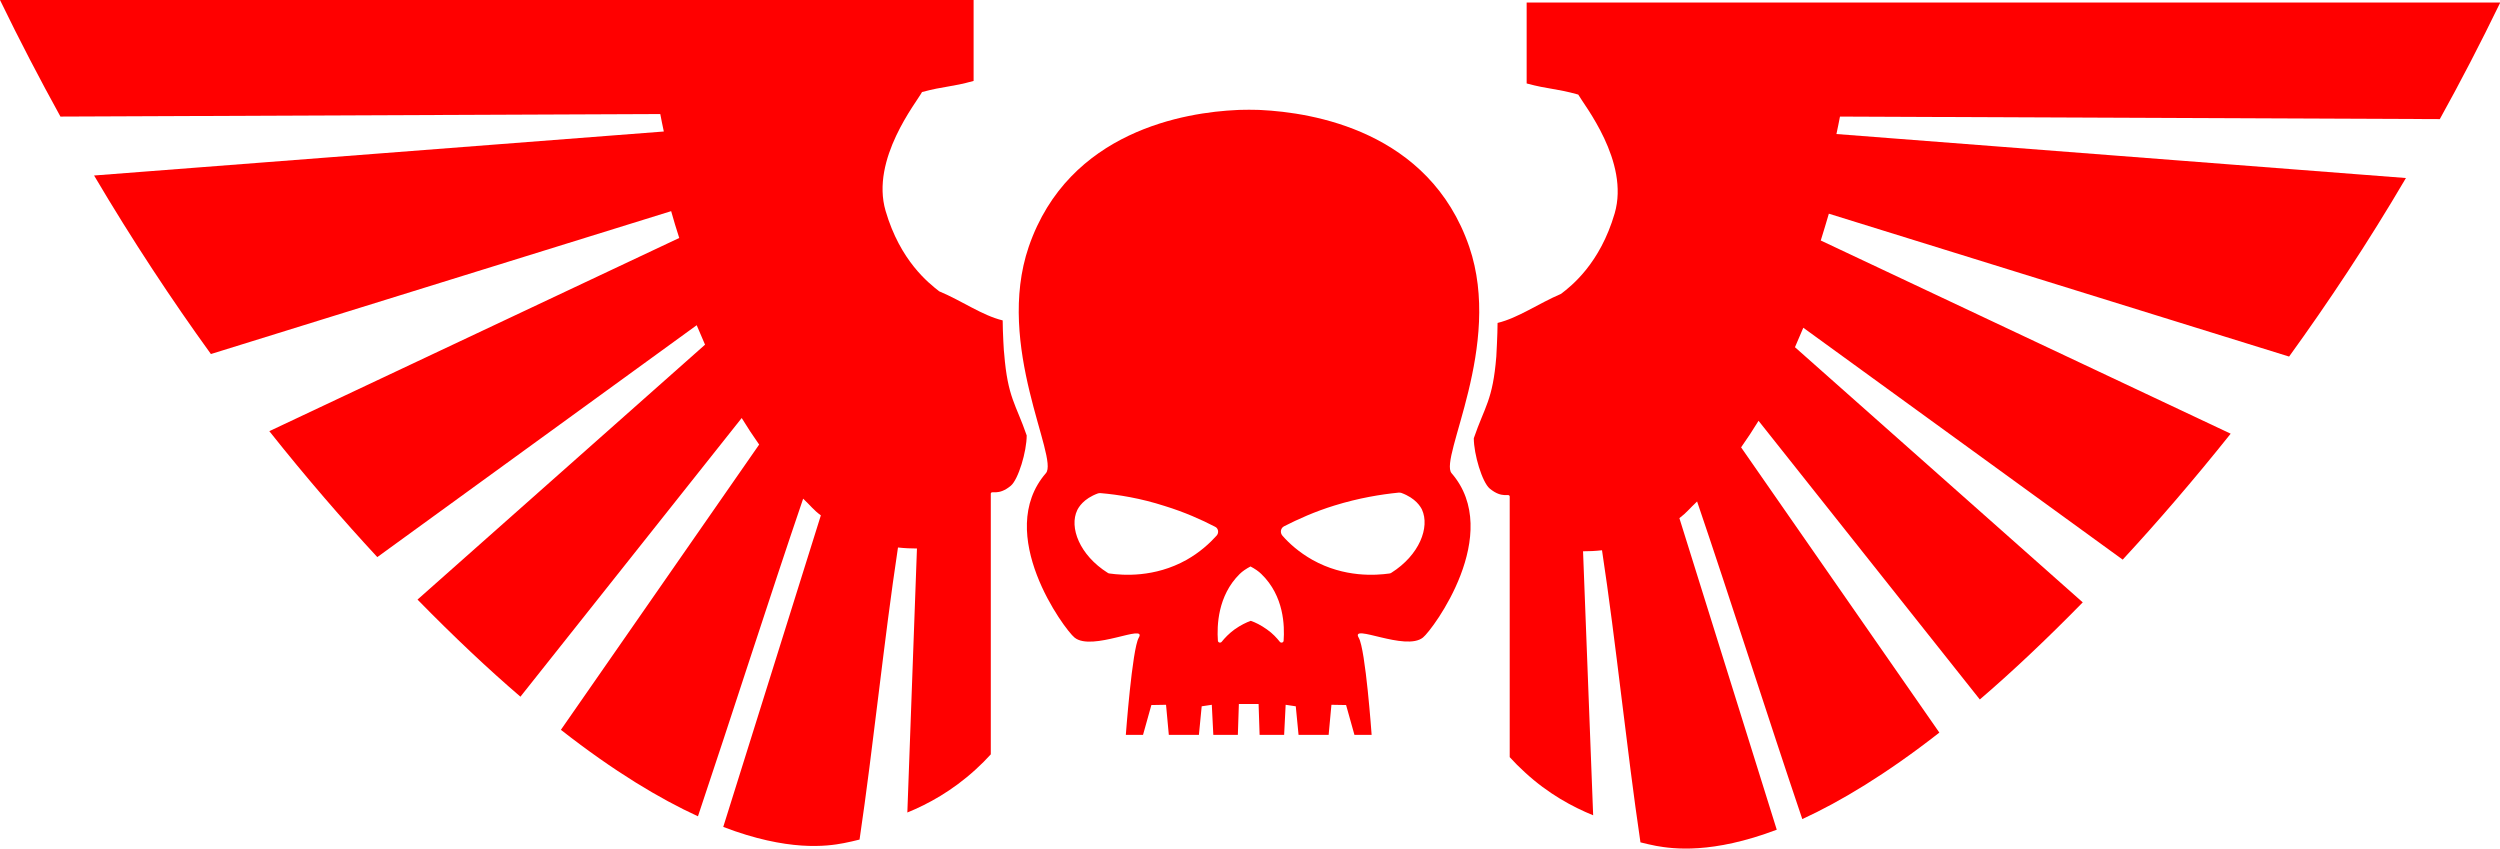 <?xml version="1.0" encoding="utf-8"?>
<!-- Generator: Adobe Illustrator 21.0.2, SVG Export Plug-In . SVG Version: 6.00 Build 0)  -->
<!DOCTYPE svg PUBLIC "-//W3C//DTD SVG 1.1//EN" "http://www.w3.org/Graphics/SVG/1.1/DTD/svg11.dtd">
<svg version="1.1" id="Layer_3" xmlns="http://www.w3.org/2000/svg"    xmlns:dc="http://purl.org/dc/elements/1.1/"
   xmlns:cc="http://creativecommons.org/ns#"
   xmlns:rdf="http://www.w3.org/1999/02/22-rdf-syntax-ns#" xmlns:xlink="http://www.w3.org/1999/xlink" x="0px" y="0px"
	 viewBox="0 0 988.6 335.6" style="enable-background:new 0 0 988.6 335.6;" xml:space="preserve">
<g style="fill:#ff0000">
<g>
	<path d="M581,97.6c-15.8-46-62.3-53.1-82.4-54.1c0,0-1.7-0.1-4.6-0.1c0,0,0,0-0.1,0c0,0,0,0-0.1,0c-3,0-4.6,0.1-4.6,0.1
		c-20.1,0.9-66.6,8.1-82.4,54.1c-13.4,39.2,12,83.5,6.8,89.5c-20.7,23.9,7.4,61.9,11.3,65c6.9,5.7,28.9-5.8,25.4,0.1
		c-2.6,4.5-5.1,38.4-5.1,38.4h6.8l3.3-11.8l5.8-0.1l1.1,11.9h11.9l1.1-11.3l4-0.6l0.6,11.9h9.7l0.4-12.2h7.8l0.4,12.2h9.7l0.6-11.9
		l4,0.6l1.1,11.3h11.9l1.1-11.9l5.8,0.1l3.3,11.8h6.8c0,0-2.4-33.9-5.1-38.4c-3.5-5.9,18.5,5.5,25.4-0.1c3.9-3.1,32-41.1,11.3-65
		C569,181.1,594.4,136.8,581,97.6z M481.1,211.8c-2.7,3-6.6,6.6-11.9,9.6c-12.7,7.1-25.3,6.1-30.3,5.4c-0.3,0-0.7-0.1-0.9-0.3
		c-11.1-7-15.3-18-12-24.8c0.5-1,2.4-4.5,8.2-6.6c0.3-0.1,0.7-0.1,1-0.1c7,0.6,15.8,2,25.4,5.1c7.8,2.4,14.5,5.4,19.9,8.2
		C481.8,208.9,482.1,210.7,481.1,211.8z M507.6,253.3c0,0.8-1,1.1-1.5,0.5c-1.2-1.5-2.8-3.3-5.1-4.9c-2.4-1.7-4.6-2.8-6.4-3.4
		c-1.7,0.6-4,1.7-6.4,3.4c-2.2,1.6-3.9,3.4-5.1,4.9c-0.5,0.6-1.5,0.3-1.5-0.5c-0.4-5.8-0.1-17.7,8.6-26.3c1.1-1.1,2.6-2.1,4.3-3
		c1.7,0.9,3.2,1.9,4.3,3C507.8,235.7,508,247.6,507.6,253.3z M550.2,226.5c-0.3,0.2-0.6,0.3-0.9,0.3c-5.1,0.7-17.6,1.7-30.3-5.4
		c-5.3-3-9.2-6.5-11.9-9.6c-1-1.2-0.7-3,0.7-3.7c5.5-2.8,12.1-5.8,19.9-8.2c9.7-3,18.4-4.4,25.4-5.1c0.3,0,0.7,0,1,0.1
		c5.8,2.1,7.7,5.6,8.2,6.6C565.5,208.5,561.3,219.5,550.2,226.5z"/>
	<path d="M396.5,126.7c-8.2-2-16-7.7-25.1-11.5c-4.2-3.3-15.4-12-21.2-31.8c-6-20.5,12.3-43,14.4-47c8.9-2.4,11.5-1.9,20.4-4.4l0-32
		H0c7.8,16.1,15.8,31.4,23.9,46.1l237.2-1c0.4,2.2,0.9,4.5,1.4,6.9L37.2,69.4C52.5,95.3,68,118.7,83.4,140l182-56.5
		c1,3.5,2,7,3.2,10.6l-162.1,76.4c14.7,18.5,29,35,42.7,49.8l126.3-91.7c1.1,2.6,2.2,5.1,3.3,7.7L165.1,237.1
		c14.6,14.9,28.1,27.6,40.7,38.4l87.5-110.2c2.2,3.6,4.5,7.1,6.9,10.5l-78.4,112.8c21.2,16.6,39.2,27.3,54.2,34.2
		c13.3-39.6,28.4-86.9,41.6-125.6c3.1,2.9,4,4.4,7,6.6L286,327c25.6,9.8,41,7.7,47.7,6.4c2.1-0.4,4.2-0.9,6.2-1.4
		c5.5-37.2,9.6-78.5,15.2-115.5c2.7,0.3,5.2,0.4,7.5,0.4l-3.8,104.4c8.1-3.3,17.7-8.5,27-17c2.2-2,4.2-4,6-6c0-34.4,0-68.7,0-103.1
		c0.2-1.5,2.8,1.1,7.9-3.1c3-2.5,6.3-13.6,6.3-19.9c-4.3-12.5-7.5-14.9-8.9-32.3C397,140,396.5,131.1,396.5,126.7z"/>
	<path d="M964.8,47.1c8.1-14.6,16.1-30,23.9-46.1h-385l0,32c8.9,2.4,11.5,1.9,20.4,4.4c2.2,4,20.4,26.5,14.4,47
		c-5.8,19.8-17,28.6-21.2,31.8c-9.1,3.9-16.9,9.5-25.1,11.5c0,4.4-0.5,13.3-0.5,13.3c-1.4,17.4-4.6,19.7-8.9,32.3
		c0,6.3,3.3,17.4,6.3,19.9c5.1,4.2,7.6,1.6,7.9,3.1c0,34.4,0,68.7,0,103.1c1.8,2,3.8,4,6,6c9.2,8.5,18.9,13.7,27,17L626,218
		c2.3,0,4.8-0.1,7.5-0.4c5.6,36.9,9.7,78.3,15.2,115.5c2,0.5,4.1,1,6.2,1.4c6.7,1.2,22.1,3.3,47.7-6.4l-38.5-123.2
		c2.9-2.2,3.9-3.7,7-6.6c13.2,38.8,28.2,86,41.6,125.6c15-6.9,33.1-17.7,54.2-34.2l-78.4-112.8c2.4-3.4,4.7-6.9,6.9-10.5l87.5,110.2
		c12.6-10.8,26.1-23.5,40.7-38.4L709.8,137.3c1.1-2.5,2.2-5.1,3.3-7.7l126.3,91.7c13.7-14.8,28-31.4,42.7-49.8L720,95.1
		c1.1-3.6,2.2-7.1,3.2-10.6l182,56.5c15.4-21.3,31-44.7,46.2-70.6L726.2,53c0.5-2.4,1-4.7,1.4-6.9L964.8,47.1z"/>
</g>
</g></svg>
